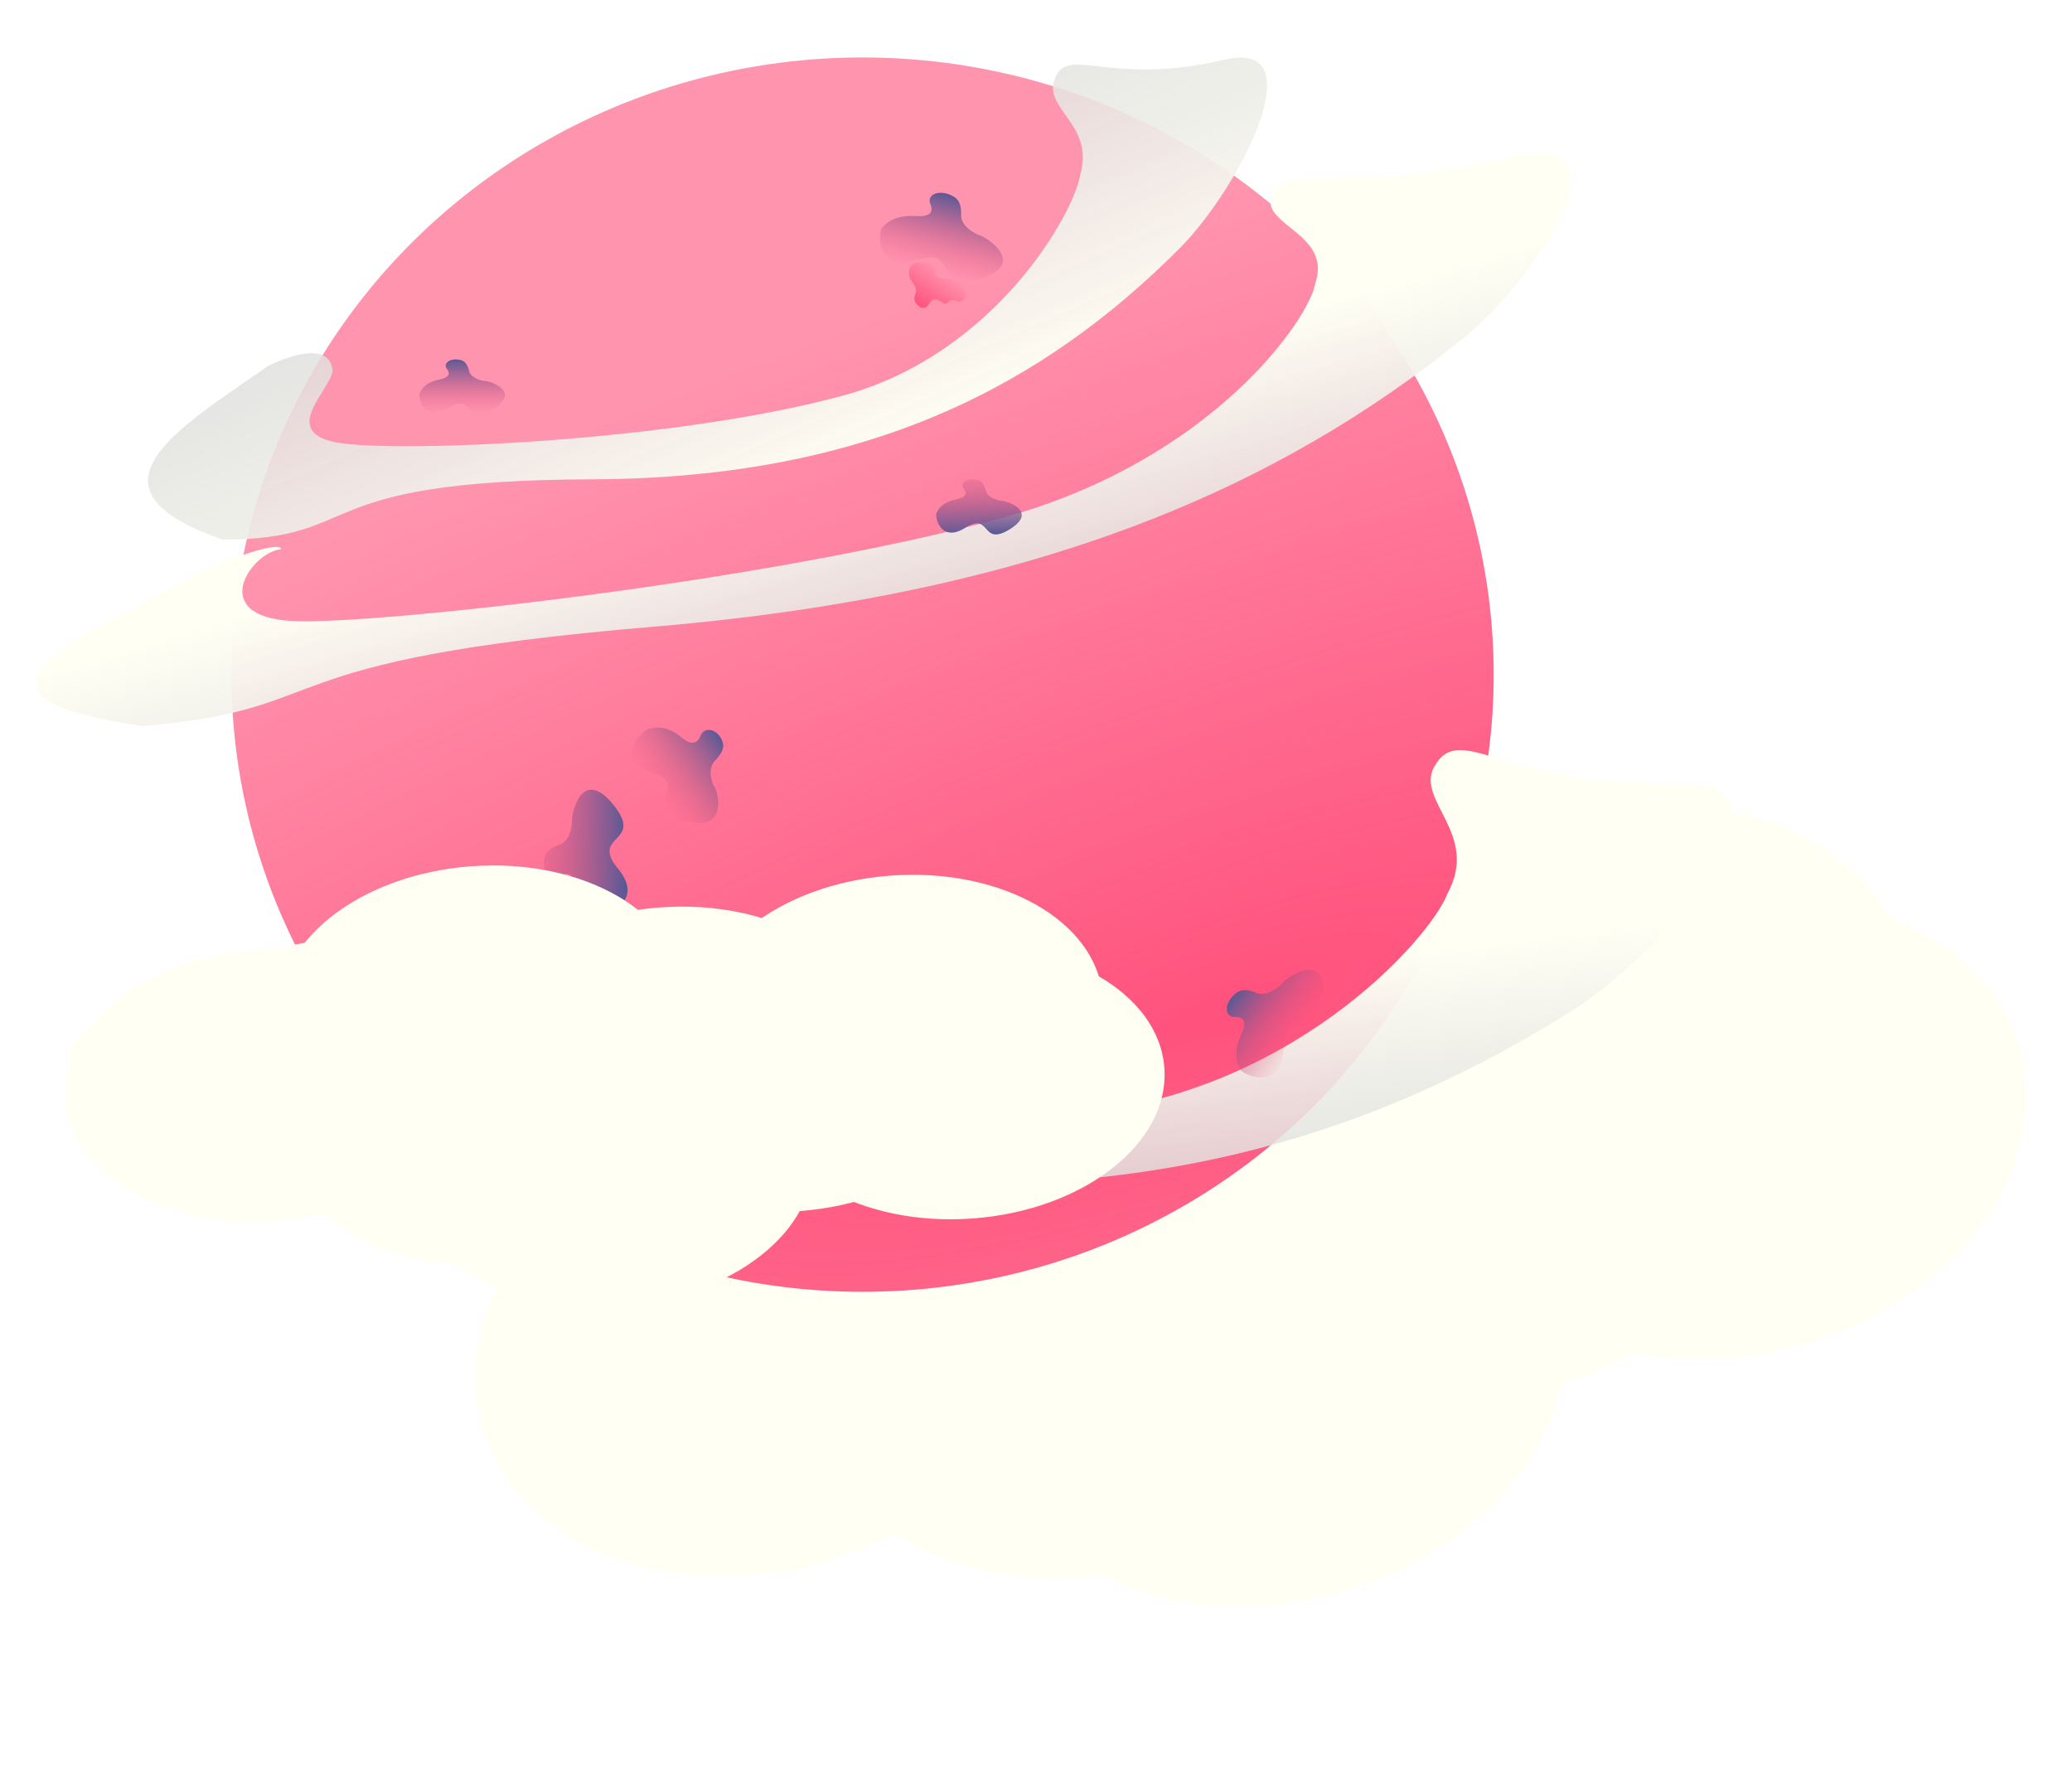 <svg width="450" height="385" viewBox="0 0 450 385" fill="none" xmlns="http://www.w3.org/2000/svg">
<g filter="url(#filter0_d_121_16177)">
<ellipse rx="63.256" ry="48.752" transform="matrix(0.955 -0.295 0.307 0.952 155.429 282.364)" fill="#FFFFF4"/>
<ellipse rx="63.256" ry="48.752" transform="matrix(0.955 -0.295 0.307 0.952 367.877 235.196)" fill="#FFFFF4"/>
<ellipse rx="63.256" ry="48.752" transform="matrix(0.955 -0.295 0.307 0.952 342.873 214.696)" fill="#FFFFF4"/>
<ellipse rx="63.256" ry="48.752" transform="matrix(0.955 -0.295 0.307 0.952 314.213 244.172)" fill="#FFFFF4"/>
<ellipse rx="63.256" ry="48.752" transform="matrix(0.955 -0.295 0.307 0.952 227.707 282.836)" fill="#FFFFF4"/>
<ellipse rx="63.256" ry="48.752" transform="matrix(0.955 -0.295 0.307 0.952 267.845 288.887)" fill="#FFFFF4"/>
<ellipse rx="63.256" ry="48.752" transform="matrix(0.955 -0.295 0.307 0.952 275.021 241.082)" fill="#FFFFF4"/>
<ellipse rx="63.256" ry="48.752" transform="matrix(0.955 -0.295 0.307 0.952 213.672 239.403)" fill="#FFFFF4"/>
</g>
<g filter="url(#filter1_d_121_16177)">
<ellipse cx="187.334" cy="134.024" rx="137.07" ry="134.024" fill="url(#paint0_radial_121_16177)"/>
<path d="M128.527 91.61C65.798 91.819 79.778 104.536 48.454 104.732C16.191 93.582 38.493 80.781 58.251 66.976C71.308 60.791 71.977 66.975 71.977 66.975C74.243 70.362 59.552 80.925 72.873 83.569C85.001 85.977 146.087 83.532 183.16 73.404C216.481 64.301 233.41 33.43 234.605 25.448C237.694 14.761 226.971 11.284 228.914 5.128C231.557 -3.249 240.11 6.585 265.83 0.508C286.109 -4.283 269.046 28.555 256.232 41.408C227.086 70.641 189.296 91.409 128.527 91.61Z" fill="url(#paint1_linear_121_16177)"/>
<path d="M149.716 238.823C62.02 222.884 78.382 242.793 34.568 234.95C-7.73 212.329 27.757 206.361 58.805 193.774C78.59 189.222 76.847 192.645 76.847 192.645C70.517 191.512 56.009 207.311 73.961 214.14C90.306 220.359 176.264 233.007 230.588 229.606C279.412 226.549 310.763 191.364 314.423 181.444C321.403 168.547 307.287 161.321 311.537 153.935C317.319 143.884 326.817 158.695 364.267 157.552C393.795 156.651 361.768 194.324 340.66 207.483C292.649 237.414 234.671 254.264 149.716 238.823Z" fill="url(#paint2_linear_121_16177)"/>
<path d="M142.12 123.596C54.254 131 74.808 141.421 30.938 145.205C-15.11 138.368 17.395 126.718 44.025 111.391C61.846 104.043 61.019 106.796 61.019 106.796C54.681 107.343 44.674 121.416 63.537 122.386C80.712 123.269 166.105 113.939 217.274 100.101C263.262 87.663 284.63 56.524 285.697 48.838C289.21 38.376 273.922 36.32 276.176 30.275C279.242 22.05 291.973 30.367 327.543 21.665C355.589 14.804 334.184 47.82 317.21 61.447C278.603 92.441 227.24 116.423 142.12 123.596Z" fill="url(#paint3_linear_121_16177)"/>
<g filter="url(#filter2_i_121_16177)">
<path d="M107.042 67.509C113.357 63.61 106.378 61.335 105.38 61.335C104.652 61.335 102.003 60.66 101.839 58.926C101.539 58.036 101.215 57.1 100.063 56.786C97.915 56.201 96.075 57.436 97.072 58.736C98.069 60.035 97.072 60.685 95.41 61.01C93.749 61.335 91.907 62.179 91.242 63.804C90.577 64.129 91.755 70.759 97.404 67.184C103.054 63.61 100.728 71.409 107.042 67.509Z" fill="url(#paint4_linear_121_16177)"/>
</g>
<g filter="url(#filter3_i_121_16177)">
<path d="M219.291 93.525C225.606 89.626 218.627 87.351 217.63 87.351C216.901 87.351 214.252 86.675 214.088 84.942C213.788 84.051 213.464 83.115 212.312 82.802C210.164 82.217 208.324 83.451 209.321 84.751C210.318 86.051 209.321 86.701 207.659 87.026C205.998 87.351 204.156 88.195 203.491 89.82C202.826 90.145 204.004 96.775 209.653 93.2C215.303 89.626 212.977 97.424 219.291 93.525Z" fill="url(#paint5_linear_121_16177)"/>
</g>
<g filter="url(#filter4_i_121_16177)">
<path d="M158.568 247.688C162.516 241.49 155.22 242.413 154.323 242.838C153.667 243.148 150.982 243.668 150.062 242.178C149.395 241.503 148.687 240.798 147.51 241.007C145.316 241.395 144.209 243.29 145.686 244.035C147.162 244.781 146.554 245.79 145.203 246.791C143.852 247.791 142.569 249.335 142.695 251.08C142.241 251.656 146.254 257.123 149.748 251.499C153.242 245.876 154.621 253.887 158.568 247.688Z" fill="url(#paint6_linear_121_16177)" fill-opacity="0.2"/>
</g>
<g filter="url(#filter5_i_121_16177)">
<path d="M148.454 156.715C158.318 159.819 155.909 150.456 155.146 149.411C154.589 148.648 153.432 145.264 155.542 143.53C156.461 142.413 157.421 141.231 156.943 139.74C156.053 136.963 153.052 136.147 152.139 138.363C151.225 140.579 149.624 140.119 147.932 138.671C146.241 137.222 143.742 136.052 141.137 136.82C140.209 136.416 132.559 143.623 141.495 146.323C150.431 149.023 138.59 153.612 148.454 156.715Z" fill="url(#paint7_linear_121_16177)"/>
</g>
<g filter="url(#filter6_i_121_16177)">
<path d="M186.771 190.479C190.822 181.153 181.068 182.654 179.935 183.303C179.107 183.777 175.556 184.598 173.98 182.388C172.925 181.391 171.808 180.35 170.247 180.681C167.338 181.297 166.235 184.146 168.41 185.235C170.585 186.325 169.972 187.843 168.344 189.359C166.716 190.875 165.299 193.203 165.846 195.809C165.351 196.676 172.001 204.776 175.558 196.318C179.114 187.86 182.719 199.804 186.771 190.479Z" fill="url(#paint8_linear_121_16177)"/>
</g>
<g filter="url(#filter7_i_121_16177)">
<path d="M287.568 191.191C288.297 180.442 279.461 186.603 278.595 187.765C277.962 188.614 274.837 191.116 272.58 189.803C271.233 189.378 269.811 188.942 268.427 190.013C265.848 192.01 265.755 195.228 268.207 195.194C270.658 195.161 270.585 196.888 269.537 199.108C268.49 201.328 267.919 204.209 269.323 206.395C269.142 207.452 278.251 211.839 278.799 202.146C279.348 192.454 286.838 201.941 287.568 191.191Z" fill="url(#paint9_linear_121_16177)"/>
</g>
<g filter="url(#filter8_i_121_16177)">
<path d="M133.23 149.123C126.404 140.666 124.068 151.029 124.222 152.459C124.334 153.504 123.729 157.408 121.154 157.912C119.864 158.48 118.509 159.088 118.216 160.79C117.67 163.961 119.807 166.411 121.603 164.78C123.4 163.149 124.529 164.479 125.273 166.813C126.017 169.146 127.568 171.659 130.108 172.362C130.699 173.265 140.465 170.553 134.23 162.999C127.994 155.446 140.056 157.58 133.23 149.123Z" fill="url(#paint10_linear_121_16177)"/>
</g>
<g filter="url(#filter9_i_121_16177)">
<path d="M212.795 34.908C223.324 31.735 214.282 25.865 212.862 25.489C211.825 25.215 208.319 23.254 208.768 20.724C208.692 19.342 208.601 17.887 207.083 17.006C204.255 15.364 201.148 16.429 202.055 18.656C202.963 20.882 201.287 21.432 198.792 21.269C196.298 21.105 193.342 21.613 191.755 23.676C190.68 23.888 189.743 33.773 199.198 30.812C208.653 27.852 202.265 38.081 212.795 34.908Z" fill="url(#paint11_linear_121_16177)"/>
</g>
<g filter="url(#filter10_i_121_16177)">
<path d="M201.475 37.599C196.519 36.511 197.294 40.463 197.715 41.107C198.559 42.399 199.202 43.096 198.833 44.229C198.605 44.93 198.371 45.67 198.955 46.387C200.045 47.724 201.2 47.637 201.772 46.492C202.334 45.369 203.471 45.251 204.73 46.242C205.988 47.232 205.742 45.011 207.859 45.891C210.531 46.75 210.802 41.241 205.532 40.974C200.262 40.707 205.659 38.518 201.475 37.599Z" fill="url(#paint12_linear_121_16177)"/>
</g>
</g>
<g filter="url(#filter11_d_121_16177)">
<ellipse rx="43.949" ry="29.6" transform="matrix(0.997 -0.075 0.078 0.997 48.103 225.657)" fill="#FFFFF4"/>
<ellipse rx="43.949" ry="29.6" transform="matrix(0.997 -0.075 0.078 0.997 199.067 225.099)" fill="#FFFFF4"/>
<ellipse rx="43.949" ry="29.6" transform="matrix(0.997 -0.075 0.078 0.997 185.668 209.681)" fill="#FFFFF4"/>
<ellipse rx="43.949" ry="29.6" transform="matrix(0.997 -0.075 0.078 0.997 161.426 223.497)" fill="#FFFFF4"/>
<ellipse rx="43.949" ry="29.6" transform="matrix(0.997 -0.075 0.078 0.997 96.689 235.29)" fill="#FFFFF4"/>
<ellipse rx="43.949" ry="29.6" transform="matrix(0.997 -0.075 0.078 0.997 122.704 244.079)" fill="#FFFFF4"/>
<ellipse rx="43.949" ry="29.6" transform="matrix(0.997 -0.075 0.078 0.997 135.555 216.595)" fill="#FFFFF4"/>
<ellipse rx="43.949" ry="29.6" transform="matrix(0.997 -0.075 0.078 0.997 94.535 207.657)" fill="#FFFFF4"/>
</g>
<defs>
<filter id="filter0_d_121_16177" x="93.145" y="164.676" width="346.996" height="184.212" filterUnits="userSpaceOnUse" color-interpolation-filters="sRGB">
<feFlood flood-opacity="0" result="BackgroundImageFix"/>
<feColorMatrix in="SourceAlpha" type="matrix" values="0 0 0 0 0 0 0 0 0 0 0 0 0 0 0 0 0 0 127 0" result="hardAlpha"/>
<feOffset dx="9.982" dy="9.982"/>
<feComposite in2="hardAlpha" operator="out"/>
<feColorMatrix type="matrix" values="0 0 0 0 0 0 0 0 0 0 0 0 0 0 0 0 0 0 0.25 0"/>
<feBlend mode="normal" in2="BackgroundImageFix" result="effect1_dropShadow_121_16177"/>
<feBlend mode="normal" in="SourceGraphic" in2="effect1_dropShadow_121_16177" result="shape"/>
</filter>
<filter id="filter1_d_121_16177" x="7.806" y="0" width="368.388" height="280.524" filterUnits="userSpaceOnUse" color-interpolation-filters="sRGB">
<feFlood flood-opacity="0" result="BackgroundImageFix"/>
<feColorMatrix in="SourceAlpha" type="matrix" values="0 0 0 0 0 0 0 0 0 0 0 0 0 0 0 0 0 0 127 0" result="hardAlpha"/>
<feOffset dy="12.477"/>
<feComposite in2="hardAlpha" operator="out"/>
<feColorMatrix type="matrix" values="0 0 0 0 0 0 0 0 0 0 0 0 0 0 0 0 0 0 0.25 0"/>
<feBlend mode="normal" in2="BackgroundImageFix" result="effect1_dropShadow_121_16177"/>
<feBlend mode="normal" in="SourceGraphic" in2="effect1_dropShadow_121_16177" result="shape"/>
</filter>
<filter id="filter2_i_121_16177" x="91.075" y="56.637" width="18.582" height="20.931" filterUnits="userSpaceOnUse" color-interpolation-filters="sRGB">
<feFlood flood-opacity="0" result="BackgroundImageFix"/>
<feBlend mode="normal" in="SourceGraphic" in2="BackgroundImageFix" result="shape"/>
<feColorMatrix in="SourceAlpha" type="matrix" values="0 0 0 0 0 0 0 0 0 0 0 0 0 0 0 0 0 0 127 0" result="hardAlpha"/>
<feOffset dy="8.935"/>
<feGaussianBlur stdDeviation="4.467"/>
<feComposite in2="hardAlpha" operator="arithmetic" k2="-1" k3="1"/>
<feColorMatrix type="matrix" values="0 0 0 0 0 0 0 0 0 0 0 0 0 0 0 0 0 0 0.1 0"/>
<feBlend mode="normal" in2="shape" result="effect1_innerShadow_121_16177"/>
</filter>
<filter id="filter3_i_121_16177" x="203.324" y="82.652" width="18.582" height="20.931" filterUnits="userSpaceOnUse" color-interpolation-filters="sRGB">
<feFlood flood-opacity="0" result="BackgroundImageFix"/>
<feBlend mode="normal" in="SourceGraphic" in2="BackgroundImageFix" result="shape"/>
<feColorMatrix in="SourceAlpha" type="matrix" values="0 0 0 0 0 0 0 0 0 0 0 0 0 0 0 0 0 0 127 0" result="hardAlpha"/>
<feOffset dy="8.935"/>
<feGaussianBlur stdDeviation="4.467"/>
<feComposite in2="hardAlpha" operator="arithmetic" k2="-1" k3="1"/>
<feColorMatrix type="matrix" values="0 0 0 0 0 0 0 0 0 0 0 0 0 0 0 0 0 0 0.1 0"/>
<feBlend mode="normal" in2="shape" result="effect1_innerShadow_121_16177"/>
</filter>
<filter id="filter4_i_121_16177" x="142.659" y="240.969" width="17.072" height="21.986" filterUnits="userSpaceOnUse" color-interpolation-filters="sRGB">
<feFlood flood-opacity="0" result="BackgroundImageFix"/>
<feBlend mode="normal" in="SourceGraphic" in2="BackgroundImageFix" result="shape"/>
<feColorMatrix in="SourceAlpha" type="matrix" values="0 0 0 0 0 0 0 0 0 0 0 0 0 0 0 0 0 0 127 0" result="hardAlpha"/>
<feOffset dy="8.935"/>
<feGaussianBlur stdDeviation="4.467"/>
<feComposite in2="hardAlpha" operator="arithmetic" k2="-1" k3="1"/>
<feColorMatrix type="matrix" values="0 0 0 0 0 0 0 0 0 0 0 0 0 0 0 0 0 0 0.1 0"/>
<feBlend mode="normal" in2="shape" result="effect1_innerShadow_121_16177"/>
</filter>
<filter id="filter5_i_121_16177" x="137.205" y="136.578" width="19.865" height="29.701" filterUnits="userSpaceOnUse" color-interpolation-filters="sRGB">
<feFlood flood-opacity="0" result="BackgroundImageFix"/>
<feBlend mode="normal" in="SourceGraphic" in2="BackgroundImageFix" result="shape"/>
<feColorMatrix in="SourceAlpha" type="matrix" values="0 0 0 0 0 0 0 0 0 0 0 0 0 0 0 0 0 0 127 0" result="hardAlpha"/>
<feOffset dy="8.935"/>
<feGaussianBlur stdDeviation="4.467"/>
<feComposite in2="hardAlpha" operator="arithmetic" k2="-1" k3="1"/>
<feColorMatrix type="matrix" values="0 0 0 0 0 0 0 0 0 0 0 0 0 0 0 0 0 0 0.1 0"/>
<feBlend mode="normal" in2="shape" result="effect1_innerShadow_121_16177"/>
</filter>
<filter id="filter6_i_121_16177" x="165.727" y="180.617" width="22.023" height="28.454" filterUnits="userSpaceOnUse" color-interpolation-filters="sRGB">
<feFlood flood-opacity="0" result="BackgroundImageFix"/>
<feBlend mode="normal" in="SourceGraphic" in2="BackgroundImageFix" result="shape"/>
<feColorMatrix in="SourceAlpha" type="matrix" values="0 0 0 0 0 0 0 0 0 0 0 0 0 0 0 0 0 0 127 0" result="hardAlpha"/>
<feOffset dy="8.935"/>
<feGaussianBlur stdDeviation="4.467"/>
<feComposite in2="hardAlpha" operator="arithmetic" k2="-1" k3="1"/>
<feColorMatrix type="matrix" values="0 0 0 0 0 0 0 0 0 0 0 0 0 0 0 0 0 0 0.1 0"/>
<feBlend mode="normal" in2="shape" result="effect1_innerShadow_121_16177"/>
</filter>
<filter id="filter7_i_121_16177" x="266.429" y="184.957" width="21.182" height="36.526" filterUnits="userSpaceOnUse" color-interpolation-filters="sRGB">
<feFlood flood-opacity="0" result="BackgroundImageFix"/>
<feBlend mode="normal" in="SourceGraphic" in2="BackgroundImageFix" result="shape"/>
<feColorMatrix in="SourceAlpha" type="matrix" values="0 0 0 0 0 0 0 0 0 0 0 0 0 0 0 0 0 0 127 0" result="hardAlpha"/>
<feOffset dy="13.182"/>
<feGaussianBlur stdDeviation="6.591"/>
<feComposite in2="hardAlpha" operator="arithmetic" k2="-1" k3="1"/>
<feColorMatrix type="matrix" values="0 0 0 0 0 0 0 0 0 0 0 0 0 0 0 0 0 0 0.1 0"/>
<feBlend mode="normal" in2="shape" result="effect1_innerShadow_121_16177"/>
</filter>
<filter id="filter8_i_121_16177" x="118.129" y="145.836" width="18.174" height="39.873" filterUnits="userSpaceOnUse" color-interpolation-filters="sRGB">
<feFlood flood-opacity="0" result="BackgroundImageFix"/>
<feBlend mode="normal" in="SourceGraphic" in2="BackgroundImageFix" result="shape"/>
<feColorMatrix in="SourceAlpha" type="matrix" values="0 0 0 0 0 0 0 0 0 0 0 0 0 0 0 0 0 0 127 0" result="hardAlpha"/>
<feOffset dy="13.182"/>
<feGaussianBlur stdDeviation="6.591"/>
<feComposite in2="hardAlpha" operator="arithmetic" k2="-1" k3="1"/>
<feColorMatrix type="matrix" values="0 0 0 0 0 0 0 0 0 0 0 0 0 0 0 0 0 0 0.1 0"/>
<feBlend mode="normal" in2="shape" result="effect1_innerShadow_121_16177"/>
</filter>
<filter id="filter9_i_121_16177" x="191.101" y="16.211" width="26.726" height="32.498" filterUnits="userSpaceOnUse" color-interpolation-filters="sRGB">
<feFlood flood-opacity="0" result="BackgroundImageFix"/>
<feBlend mode="normal" in="SourceGraphic" in2="BackgroundImageFix" result="shape"/>
<feColorMatrix in="SourceAlpha" type="matrix" values="0 0 0 0 0 0 0 0 0 0 0 0 0 0 0 0 0 0 127 0" result="hardAlpha"/>
<feOffset dy="13.182"/>
<feGaussianBlur stdDeviation="6.591"/>
<feComposite in2="hardAlpha" operator="arithmetic" k2="-1" k3="1"/>
<feColorMatrix type="matrix" values="0 0 0 0 0 0 0 0 0 0 0 0 0 0 0 0 0 0 0.1 0"/>
<feBlend mode="normal" in2="shape" result="effect1_innerShadow_121_16177"/>
</filter>
<filter id="filter10_i_121_16177" x="197.4" y="37.41" width="12.324" height="16.968" filterUnits="userSpaceOnUse" color-interpolation-filters="sRGB">
<feFlood flood-opacity="0" result="BackgroundImageFix"/>
<feBlend mode="normal" in="SourceGraphic" in2="BackgroundImageFix" result="shape"/>
<feColorMatrix in="SourceAlpha" type="matrix" values="0 0 0 0 0 0 0 0 0 0 0 0 0 0 0 0 0 0 127 0" result="hardAlpha"/>
<feOffset dy="7.007"/>
<feGaussianBlur stdDeviation="3.503"/>
<feComposite in2="hardAlpha" operator="arithmetic" k2="-1" k3="1"/>
<feColorMatrix type="matrix" values="0 0 0 0 0 0 0 0 0 0 0 0 0 0 0 0 0 0 0.1 0"/>
<feBlend mode="normal" in2="shape" result="effect1_innerShadow_121_16177"/>
</filter>
<filter id="filter11_d_121_16177" x="4.215" y="177.965" width="248.722" height="105.79" filterUnits="userSpaceOnUse" color-interpolation-filters="sRGB">
<feFlood flood-opacity="0" result="BackgroundImageFix"/>
<feColorMatrix in="SourceAlpha" type="matrix" values="0 0 0 0 0 0 0 0 0 0 0 0 0 0 0 0 0 0 127 0" result="hardAlpha"/>
<feOffset dx="9.982" dy="9.982"/>
<feComposite in2="hardAlpha" operator="out"/>
<feColorMatrix type="matrix" values="0 0 0 0 0 0 0 0 0 0 0 0 0 0 0 0 0 0 0.25 0"/>
<feBlend mode="normal" in2="BackgroundImageFix" result="effect1_dropShadow_121_16177"/>
<feBlend mode="normal" in="SourceGraphic" in2="effect1_dropShadow_121_16177" result="shape"/>
</filter>
<radialGradient id="paint0_radial_121_16177" cx="0" cy="0" r="1" gradientUnits="userSpaceOnUse" gradientTransform="translate(264.906 207.439) rotate(-110.092) scale(167.189 611.341)">
<stop stop-color="#FF527D"/>
<stop offset="1" stop-color="#FF527D" stop-opacity="0.62"/>
</radialGradient>
<linearGradient id="paint1_linear_121_16177" x1="118.708" y1="23.542" x2="153.595" y2="103.229" gradientUnits="userSpaceOnUse">
<stop stop-color="#D9D9D9" stop-opacity="0.8"/>
<stop offset="1" stop-color="#FFFFF4"/>
</linearGradient>
<linearGradient id="paint2_linear_121_16177" x1="166.775" y1="211.094" x2="173.099" y2="263.947" gradientUnits="userSpaceOnUse">
<stop stop-color="#FFFFF4"/>
<stop offset="1" stop-color="#D9D9D9" stop-opacity="0.8"/>
</linearGradient>
<linearGradient id="paint3_linear_121_16177" x1="158.662" y1="90.591" x2="175.081" y2="147.455" gradientUnits="userSpaceOnUse">
<stop offset="0" stop-color="#FFFFF4"/>
<stop offset="1" stop-color="#D9D9D9" stop-opacity="0.8"/>
</linearGradient>
<linearGradient id="paint4_linear_121_16177" x1="100.366" y1="56.637" x2="100.366" y2="68.632" gradientUnits="userSpaceOnUse">
<stop stop-color="#5A5995"/>
<stop offset="1" stop-color="#FF527D" stop-opacity="0"/>
</linearGradient>
<linearGradient id="paint5_linear_121_16177" x1="211.893" y1="77.695" x2="212.583" y2="94.649" gradientUnits="userSpaceOnUse">
<stop stop-color="#FF527D" stop-opacity="0"/>
<stop offset="1" stop-color="#5A5995"/>
</linearGradient>
<linearGradient id="paint6_linear_121_16177" x1="147.716" y1="240.743" x2="152.866" y2="251.632" gradientUnits="userSpaceOnUse">
<stop stop-color="#FF527D"/>
<stop offset="1" stop-color="#FF527D" stop-opacity="0"/>
</linearGradient>
<linearGradient id="paint7_linear_121_16177" x1="157.368" y1="139.923" x2="142.132" y2="151.055" gradientUnits="userSpaceOnUse">
<stop stop-color="#5A5995"/>
<stop offset="1" stop-color="#E75D7F" stop-opacity="0"/>
</linearGradient>
<linearGradient id="paint8_linear_121_16177" x1="170.471" y1="180.284" x2="179.765" y2="196.508" gradientUnits="userSpaceOnUse">
<stop stop-color="#5A5995"/>
<stop offset="1" stop-color="#FF527D" stop-opacity="0"/>
</linearGradient>
<linearGradient id="paint9_linear_121_16177" x1="268.508" y1="189.531" x2="282.908" y2="200.259" gradientUnits="userSpaceOnUse">
<stop stop-color="#5A5995"/>
<stop offset="1" stop-color="#FF527D" stop-opacity="0"/>
</linearGradient>
<linearGradient id="paint10_linear_121_16177" x1="135.744" y1="160.246" x2="109.257" y2="160.246" gradientUnits="userSpaceOnUse">
<stop stop-color="#5A5995"/>
<stop offset="1" stop-color="#FF527D" stop-opacity="0"/>
</linearGradient>
<linearGradient id="paint11_linear_121_16177" x1="207.574" y1="16.908" x2="203.039" y2="34.042" gradientUnits="userSpaceOnUse">
<stop stop-color="#5A5995"/>
<stop offset="1" stop-color="#FF527D" stop-opacity="0"/>
</linearGradient>
<linearGradient id="paint12_linear_121_16177" x1="198.693" y1="46.348" x2="204.166" y2="38.608" gradientUnits="userSpaceOnUse">
<stop stop-color="#FF527D"/>
<stop offset="1" stop-color="#FF527D" stop-opacity="0"/>
</linearGradient>
</defs>
</svg>
